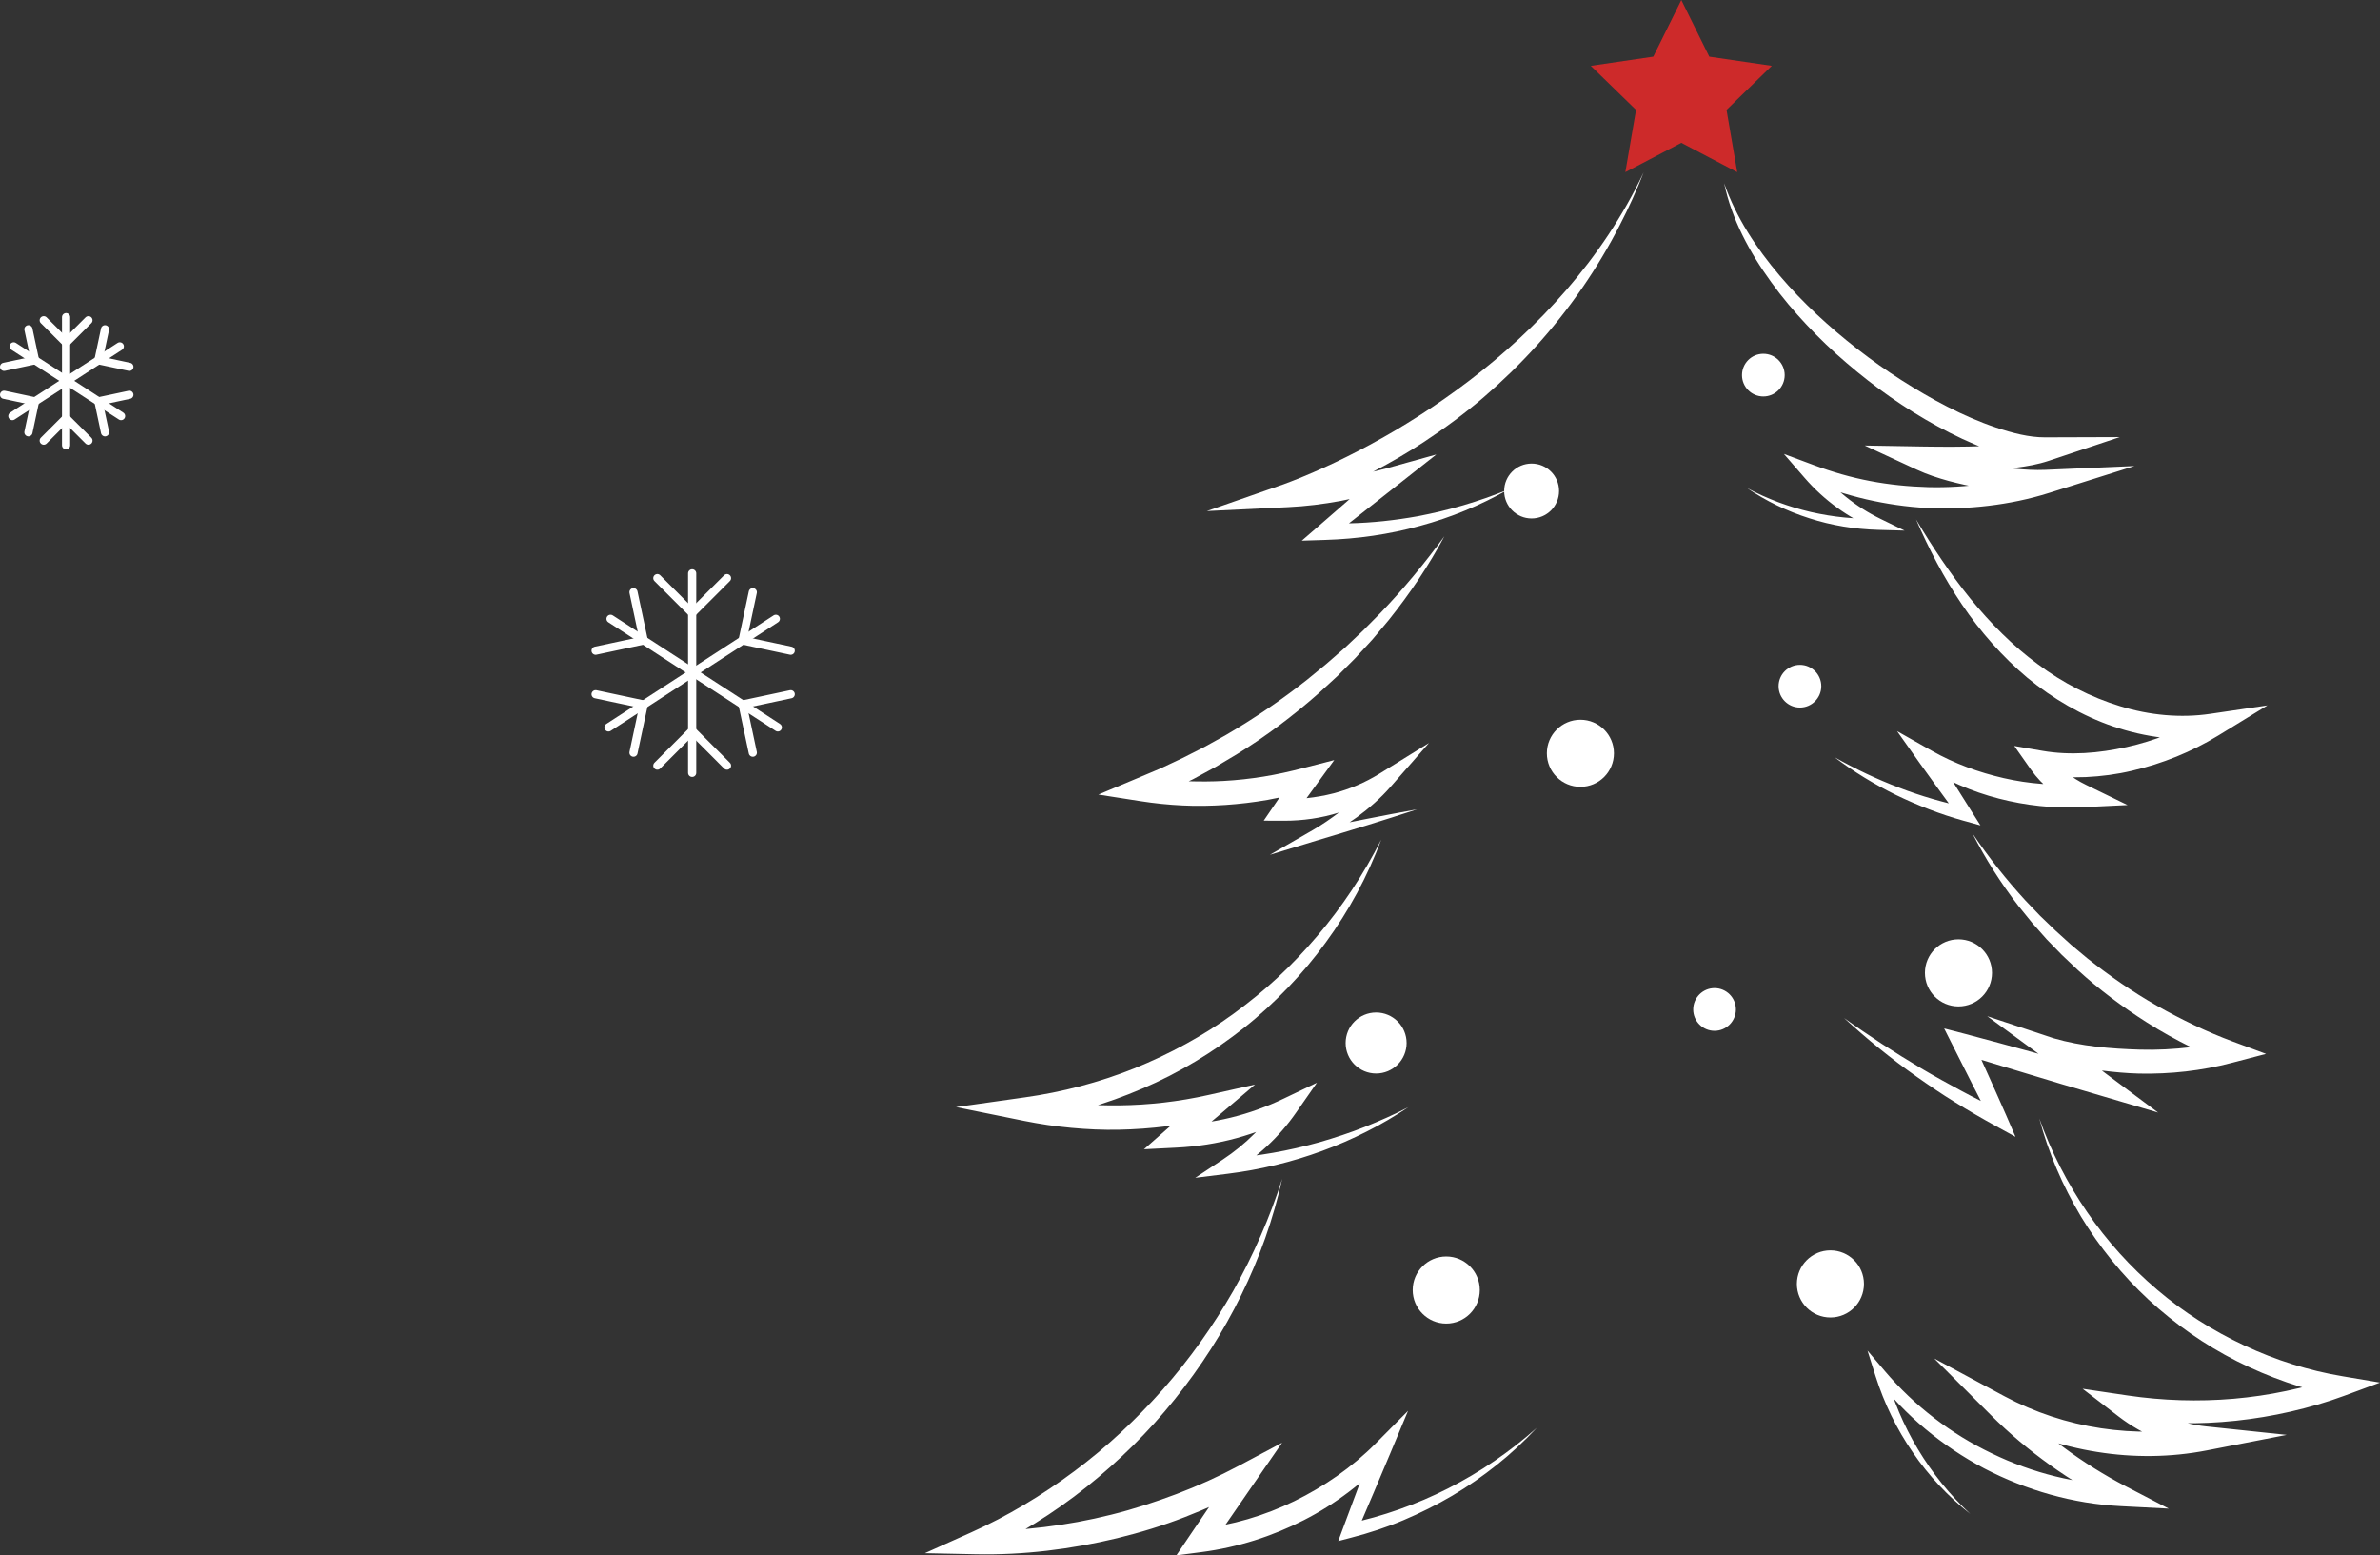 <svg width="390.298" height="255.005" viewBox="0 0 390.298 255.005" fill="none" xmlns="http://www.w3.org/2000/svg" xmlns:xlink="http://www.w3.org/1999/xlink">
	<rect x="0" y="0" width="390.298" height="255.005" fill="#333333" stroke="none"/>
	<desc>
			Created with Pixso.
	</desc>
	<defs/>
	<path id="Vector" d="M269.543 28.265C255.993 56.986 226.696 73.404 210.506 79.395L197.908 83.791L211.216 83.148C214.111 83.014 217.006 82.652 219.861 82.129C220.357 82.035 220.839 81.915 221.335 81.821L216.417 86.096L213.481 88.643L217.288 88.522C222.568 88.361 227.822 87.624 232.875 86.217C237.941 84.85 242.806 82.84 247.309 80.266C242.511 82.236 237.538 83.684 232.513 84.635C228.773 85.305 224.994 85.721 221.214 85.801L228.907 79.743L235.542 74.517L227.339 76.795C226.616 76.996 225.892 77.157 225.168 77.331C228.05 75.843 230.864 74.208 233.558 72.426C236.935 70.201 240.206 67.789 243.275 65.162C246.344 62.522 249.252 59.694 251.959 56.705C257.374 50.701 261.998 44.013 265.656 36.856C267.104 34.069 268.404 31.187 269.543 28.265Z" fill="#FFFFFF" fill-opacity="1" fill-rule="nonzero"/>
	<path id="Vector" d="M282.745 30.048C284.715 35.69 288.025 40.676 291.818 45.152C295.625 49.629 299.98 53.622 304.604 57.228C306.923 59.024 309.308 60.726 311.774 62.294C314.24 63.862 316.76 65.363 319.347 66.676C321.933 68.003 324.587 69.169 327.294 70.08C329.974 70.992 332.776 71.716 335.362 71.702L347.612 71.662L336.019 75.535C334.169 76.152 332.4 76.447 330.645 76.674C328.889 76.902 327.147 77.023 325.418 77.117C321.96 77.291 318.516 77.264 315.098 77.184L316.009 73.391C317.39 74.047 318.971 74.57 320.566 75.013C322.161 75.455 323.809 75.83 325.458 76.138C327.106 76.447 328.782 76.688 330.444 76.849C332.105 77.009 333.767 77.103 335.349 77.036L350.038 76.406L336.032 80.816C332.802 81.834 329.465 82.518 326.115 82.92C322.764 83.322 319.373 83.442 316.009 83.282C312.645 83.107 309.295 82.612 306.025 81.861C302.755 81.097 299.538 80.065 296.455 78.725L297.983 76.648C300.717 80.199 304.336 83.094 308.41 85.078L312.337 86.994L308.035 86.874C304.175 86.766 300.342 86.15 296.71 84.97C293.065 83.818 289.607 82.142 286.484 80.011C289.808 81.794 293.359 83.107 296.991 83.952C300.624 84.769 304.349 85.171 308.035 84.997L307.66 86.793C303.183 84.97 299.136 82.035 295.933 78.336L292.542 74.423L297.461 76.259C300.449 77.371 303.532 78.269 306.668 78.859C309.804 79.462 312.98 79.77 316.157 79.864C319.333 79.945 322.509 79.757 325.646 79.301C328.782 78.846 331.878 78.108 334.88 77.143L335.577 80.909C333.687 81.003 331.891 80.896 330.095 80.735C328.313 80.561 326.544 80.32 324.788 80.011C323.032 79.69 321.29 79.315 319.548 78.846C317.805 78.363 316.076 77.814 314.321 76.996L305.797 73.042L315.232 73.203C318.609 73.257 321.96 73.27 325.284 73.136C326.946 73.056 328.594 72.948 330.202 72.747C331.811 72.546 333.406 72.278 334.786 71.823L335.443 75.656C332.052 75.616 329.01 74.744 326.074 73.739C323.166 72.667 320.392 71.34 317.711 69.879C312.351 66.958 307.392 63.433 302.808 59.493C300.503 57.536 298.318 55.432 296.254 53.234C294.19 51.036 292.22 48.717 290.465 46.265C286.9 41.359 283.978 35.918 282.745 30.048Z" fill="#FFFFFF" fill-opacity="1" fill-rule="nonzero"/>
	<path id="Vector" d="M228.065 128.97L234.337 121.813L226.188 126.866C223.87 128.3 221.323 129.386 218.697 130.069C217.236 130.444 215.748 130.699 214.26 130.86L218.804 124.614L213.644 125.941C211.526 126.491 209.382 126.973 207.211 127.322C205.053 127.67 202.868 127.911 200.67 128.032C198.767 128.139 196.851 128.139 194.948 128.086L195.618 127.764L199.29 125.767L202.882 123.623C207.626 120.701 212.089 117.337 216.244 113.665L219.313 110.85L222.248 107.902L225.063 104.846L227.73 101.67C231.187 97.354 234.283 92.77 236.87 87.919C233.64 92.355 230.155 96.564 226.389 100.49L223.521 103.385L220.573 106.173L217.517 108.84L214.381 111.413C210.146 114.764 205.669 117.793 201.019 120.513L197.494 122.47L193.902 124.293L190.257 126.008L186.544 127.576L180.125 130.27L186.987 131.342C189.292 131.704 191.61 131.945 193.943 132.053C196.275 132.173 198.606 132.12 200.938 131.972C203.271 131.811 205.576 131.543 207.881 131.141C208.538 131.021 209.181 130.887 209.824 130.753L209.167 131.718L207.238 134.546L210.602 134.559C213.644 134.559 216.686 134.13 219.568 133.219C218.214 134.237 216.82 135.202 215.346 136.06L208.243 140.148L215.989 137.789C218.723 136.958 221.471 136.154 224.205 135.296C226.939 134.452 229.66 133.58 232.38 132.696C229.566 133.205 226.751 133.728 223.937 134.291C223.066 134.452 222.194 134.639 221.323 134.813C221.739 134.532 222.141 134.251 222.543 133.969C224.526 132.508 226.416 130.86 228.065 128.97Z" fill="#FFFFFF" fill-opacity="1" fill-rule="nonzero"/>
	<path id="Vector" d="M314.213 85.158C316.907 89.688 319.829 94.071 323.099 98.118C326.396 102.139 330.042 105.865 334.183 108.894C338.271 111.963 342.867 114.308 347.692 115.782C352.504 117.27 357.583 117.752 362.475 117.029L371.843 115.648L363.748 120.607C359.379 123.274 354.621 125.191 349.649 126.357C347.17 126.946 344.623 127.281 342.05 127.402C339.477 127.509 336.89 127.389 334.317 126.92L336.26 123.877C337.667 125.914 339.758 127.549 342.09 128.675L348.898 131.986L341.366 132.348C336.796 132.562 332.199 132.066 327.79 130.927C323.38 129.801 319.172 127.938 315.326 125.553L317.269 123.489C319.279 126.584 321.236 129.721 323.206 132.843L324.774 135.323L322.014 134.559C318.18 133.5 314.468 132.039 310.903 130.324C307.351 128.568 303.974 126.517 300.851 124.145C304.269 126.075 307.794 127.75 311.426 129.131C315.044 130.538 318.784 131.584 322.536 132.401L321.343 134.117C319.172 131.128 316.974 128.153 314.843 125.151L311.104 119.87L316.8 123.087C320.486 125.177 324.506 126.638 328.607 127.576C332.722 128.514 336.957 128.836 341.125 128.528L340.401 132.187C337.56 130.833 334.933 128.849 333.03 126.142L330.323 122.296L334.974 123.1C337.212 123.489 339.517 123.582 341.835 123.462C344.141 123.341 346.446 122.979 348.738 122.483C353.294 121.465 357.717 119.723 361.711 117.337L362.984 120.902C357.422 121.652 351.793 120.862 346.607 119.119C341.407 117.35 336.635 114.536 332.454 111.105C328.326 107.62 324.748 103.546 321.759 99.137C318.77 94.714 316.304 89.996 314.213 85.158Z" fill="#FFFFFF" fill-opacity="1" fill-rule="nonzero"/>
	<path id="Vector" d="M226.508 137.655C224.297 143.632 221.214 149.315 217.421 154.501C215.532 157.115 213.454 159.581 211.216 161.913C208.978 164.245 206.606 166.456 204.059 168.467C198.98 172.487 193.378 175.891 187.387 178.451C181.41 181.025 175.11 182.874 168.637 183.799L168.744 179.939C171.17 180.408 173.623 180.743 176.075 180.958C178.541 181.172 181.007 181.239 183.474 181.226C188.406 181.172 193.351 180.609 198.162 179.523L205.815 177.808L199.851 182.887C197.948 184.509 196.018 186.117 194.088 187.726L192.801 184.429C198.9 184.308 204.971 182.78 210.492 180.127L215.961 177.513L212.543 182.418C209.742 186.453 206.083 189.87 201.848 192.269L201.071 189.937C206.231 189.589 211.364 188.677 216.376 187.27C218.882 186.546 221.362 185.729 223.801 184.764C226.227 183.785 228.639 182.74 230.971 181.52C228.773 182.968 226.508 184.335 224.136 185.514C221.777 186.707 219.338 187.779 216.832 188.691C211.846 190.527 206.619 191.787 201.298 192.443L196.005 193.1L200.521 190.111C204.274 187.632 207.517 184.415 209.889 180.649L211.94 182.941C206.123 186.091 199.57 187.833 192.935 188.155L187.601 188.423L191.649 184.858C193.525 183.196 195.415 181.547 197.318 179.926L199.007 183.29C193.927 184.469 188.727 185.112 183.5 185.219C180.887 185.273 178.287 185.152 175.687 184.911C173.087 184.67 170.5 184.281 167.954 183.772L156.776 181.507L168.061 179.912C174.186 179.054 180.23 177.473 185.993 175.168C191.743 172.836 197.264 169.86 202.304 166.188C204.823 164.339 207.262 162.382 209.541 160.251C211.833 158.12 213.99 155.842 216.028 153.443C220.115 148.645 223.627 143.337 226.508 137.655Z" fill="#FFFFFF" fill-opacity="1" fill-rule="nonzero"/>
	<path id="Vector" d="M365.972 174.256L371.614 172.782L366.2 170.772C361.898 169.177 357.756 167.167 353.736 164.902C349.728 162.623 345.936 159.983 342.304 157.115L339.637 154.89L337.063 152.558L334.557 150.146L332.145 147.626C328.995 144.195 326.087 140.523 323.46 136.623C325.591 140.818 328.137 144.825 331.032 148.564L333.271 151.325L335.629 153.992L338.122 156.552L340.709 159.005C344.22 162.221 348.067 165.089 352.101 167.649C354.419 169.123 356.832 170.464 359.311 171.683C356.51 172.018 353.696 172.166 350.881 172.085C346.11 171.938 341.352 171.549 336.782 170.222L325.886 166.604L334.302 172.769L333.485 172.541C329.786 171.536 326.087 170.504 322.388 169.539L318.823 168.614L320.444 171.831L323.514 177.902C323.956 178.773 324.398 179.631 324.84 180.502C323.768 179.966 322.709 179.416 321.664 178.853C319.453 177.661 317.255 176.454 315.084 175.168C312.926 173.881 310.781 172.554 308.664 171.174C306.56 169.78 304.456 168.386 302.405 166.899C304.281 168.601 306.184 170.276 308.168 171.871C310.138 173.466 312.162 175.007 314.239 176.468C316.317 177.929 318.421 179.376 320.592 180.703C322.75 182.043 324.961 183.33 327.199 184.563L330.523 186.385L328.982 182.82C328.084 180.743 327.132 178.679 326.221 176.615L324.934 173.76C327.454 174.524 329.974 175.288 332.493 176.052L338.001 177.714L343.51 179.336L353.91 182.405L345.198 175.905L344.689 175.516C346.713 175.771 348.75 175.958 350.787 176.012C355.894 176.119 361.027 175.556 365.972 174.256Z" fill="#FFFFFF" fill-opacity="1" fill-rule="nonzero"/>
	<path id="Vector" d="M210.265 193.274C208.818 199.828 206.553 206.234 203.564 212.305C200.589 218.39 196.903 224.126 192.641 229.42C188.393 234.727 183.501 239.525 178.167 243.801C172.833 248.063 166.976 251.681 160.798 254.63L160.034 251.065C167.512 251.025 174.991 250.153 182.241 248.331C185.873 247.433 189.425 246.267 192.923 244.953C196.421 243.626 199.825 242.085 203.122 240.33L210.252 236.537L205.668 243.171L198.445 253.638L196.635 250.663C202.036 250.073 207.344 248.505 212.249 246.119C217.154 243.72 221.711 240.571 225.584 236.671L230.905 231.31L228.01 238.239C226.174 242.635 224.298 247.017 222.421 251.4L221.068 249.818C223.909 249.229 226.71 248.425 229.458 247.46C232.205 246.495 234.899 245.342 237.499 244.015C240.099 242.688 242.632 241.201 245.058 239.539C247.484 237.877 249.816 236.068 252.013 234.098C249.99 236.255 247.832 238.292 245.5 240.142C243.181 241.991 240.729 243.707 238.156 245.221C235.582 246.736 232.902 248.076 230.141 249.242C227.38 250.408 224.512 251.346 221.604 252.097L219.459 252.66L220.25 250.529C221.912 246.066 223.574 241.589 225.289 237.14L227.715 238.708C223.735 242.97 219.031 246.575 213.817 249.229C208.604 251.896 202.948 253.692 197.104 254.456L192.909 255.005L195.295 251.48L202.425 240.959L204.971 243.801C201.541 245.664 197.989 247.299 194.357 248.706C190.725 250.127 186.986 251.266 183.193 252.191C175.607 254.013 167.807 254.978 160.007 254.817L151.671 254.643L159.23 251.252C165.22 248.572 170.89 245.154 176.17 241.214C181.464 237.287 186.302 232.744 190.698 227.798C195.081 222.84 198.94 217.398 202.251 211.622C205.521 205.805 208.228 199.68 210.265 193.274Z" fill="#FFFFFF" fill-opacity="1" fill-rule="nonzero"/>
	<path id="Vector" d="M334.424 183.37C336.368 188.825 339.021 193.998 342.278 198.729C345.521 203.46 349.395 207.749 353.737 211.434C358.066 215.133 362.917 218.189 368.051 220.588C373.184 223 378.625 224.716 384.187 225.641L390.298 226.673L384.428 228.844C381.573 229.903 378.638 230.747 375.663 231.43C372.688 232.114 369.672 232.61 366.643 232.932C360.572 233.575 354.421 233.481 348.363 232.596L349.837 229.125C353.281 231.739 357.463 233.401 361.751 233.856L374.993 235.25L361.899 237.797C355.975 238.949 349.864 239.003 343.927 238.051C337.989 237.113 332.199 235.17 326.919 232.302L329.211 229.246C332.039 232.141 335.094 234.821 338.351 237.247C341.608 239.673 345.052 241.831 348.657 243.707L355.653 247.339L347.813 246.937C339.959 246.535 332.28 244.337 325.391 240.745C318.516 237.1 312.378 232.06 307.714 225.895L309.255 225.105C310.381 229.474 312.177 233.682 314.509 237.582C316.854 241.482 319.735 245.087 323.113 248.21C319.494 245.369 316.291 241.951 313.678 238.118C311.037 234.299 308.973 230.05 307.566 225.587L306.253 221.432L309.107 224.796C313.932 230.479 319.963 235.103 326.651 238.292C333.312 241.522 340.63 243.345 347.974 243.533L347.13 246.776C343.323 244.886 339.678 242.688 336.22 240.222C332.762 237.743 329.492 235.009 326.477 231.993L317.202 222.732L328.755 228.938C333.66 231.564 339.035 233.333 344.543 234.164C350.051 234.995 355.694 234.915 361.162 233.91L361.323 237.85C356.297 237.287 351.472 235.331 347.465 232.261L341.527 227.691L348.926 228.79C354.662 229.635 360.505 229.822 366.295 229.326C369.19 229.072 372.071 228.656 374.913 228.053C377.767 227.463 380.568 226.686 383.329 225.761L383.584 228.964C377.754 227.798 372.098 225.828 366.818 223.161C361.537 220.481 356.659 217.063 352.33 213.069C348.014 209.062 344.288 204.452 341.259 199.453C338.23 194.373 335.912 188.972 334.424 183.37Z" fill="#FFFFFF" fill-opacity="1" fill-rule="nonzero"/>
	<path id="Vector" d="M275.722 0L280.306 9.288L290.559 10.789L283.134 18.013L284.89 28.225L275.722 23.414L266.542 28.225L268.297 18.013L260.873 10.789L271.125 9.288L275.722 0Z" fill="#CD2A2A" fill-opacity="1" fill-rule="nonzero"/>
	<circle id="Ellipse 1" cx="251.171" cy="80.5" r="4.5" fill="#FFFFFF" fill-opacity="1"/>
	<circle id="Ellipse 7" cx="289.171" cy="61.5" r="3.5" fill="#FFFFFF" fill-opacity="1"/>
	<circle id="Ellipse 2" cx="295.171" cy="112.5" r="3.5" fill="#FFFFFF" fill-opacity="1"/>
	<circle id="Ellipse 6" cx="225.671" cy="171" r="5" fill="#FFFFFF" fill-opacity="1"/>
	<circle id="Ellipse 5" cx="281.171" cy="165.5" r="3.5" fill="#FFFFFF" fill-opacity="1"/>
	<circle id="Ellipse 3" cx="259.171" cy="123.5" r="5.5" fill="#FFFFFF" fill-opacity="1"/>
	<circle id="Ellipse 9" cx="300.171" cy="210.5" r="5.5" fill="#FFFFFF" fill-opacity="1"/>
	<circle id="Ellipse 8" cx="237.171" cy="211.5" r="5.5" fill="#FFFFFF" fill-opacity="1"/>
	<circle id="Ellipse 4" cx="321.171" cy="159.5" r="5.5" fill="#FFFFFF" fill-opacity="1"/>
	<path id="Vector" d="M10.839 52L10.839 73" stroke="#FFFFFF" stroke-opacity="1" stroke-width="1.34" stroke-linecap="round"/>
	<path id="Vector" d="M14.506 52.507L10.839 56.174L7.172 52.507" stroke="#FFFFFF" stroke-opacity="1" stroke-width="1.34" stroke-linecap="round"/>
	<path id="Vector" d="M14.506 72.239L10.839 68.573L7.172 72.239" stroke="#FFFFFF" stroke-opacity="1" stroke-width="1.34" stroke-linecap="round"/>
	<path id="Vector" d="M19.648 56.785L2.029 68.215" stroke="#FFFFFF" stroke-opacity="1" stroke-width="1.34" stroke-linecap="round"/>
	<path id="Vector" d="M21.215 60.14L16.144 59.061L17.224 53.983" stroke="#FFFFFF" stroke-opacity="1" stroke-width="1.34" stroke-linecap="round"/>
	<path id="Vector" d="M4.663 70.874L5.742 65.803L0.671 64.724" stroke="#FFFFFF" stroke-opacity="1" stroke-width="1.34" stroke-linecap="round"/>
	<path id="Vector" d="M2.244 56.785L19.857 68.215" stroke="#FFFFFF" stroke-opacity="1" stroke-width="1.34" stroke-linecap="round"/>
	<path id="Vector" d="M0.671 60.14L5.742 59.061L4.663 53.983" stroke="#FFFFFF" stroke-opacity="1" stroke-width="1.34" stroke-linecap="round"/>
	<path id="Vector" d="M17.224 70.874L16.144 65.803L21.215 64.724" stroke="#FFFFFF" stroke-opacity="1" stroke-width="1.34" stroke-linecap="round"/>
	<path id="Vector" d="M113.508 94L113.508 126.709" stroke="#FFFFFF" stroke-opacity="1" stroke-width="1.34" stroke-linecap="round"/>
	<path id="Vector" d="M119.219 94.79L113.508 100.501L107.797 94.79" stroke="#FFFFFF" stroke-opacity="1" stroke-width="1.34" stroke-linecap="round"/>
	<path id="Vector" d="M119.219 125.524L113.508 119.813L107.797 125.524" stroke="#FFFFFF" stroke-opacity="1" stroke-width="1.34" stroke-linecap="round"/>
	<path id="Vector" d="M127.23 101.453L99.787 119.256" stroke="#FFFFFF" stroke-opacity="1" stroke-width="1.34" stroke-linecap="round"/>
	<path id="Vector" d="M129.67 106.679L121.771 104.998L123.452 97.089" stroke="#FFFFFF" stroke-opacity="1" stroke-width="1.34" stroke-linecap="round"/>
	<path id="Vector" d="M103.888 123.398L105.569 115.499L97.671 113.818" stroke="#FFFFFF" stroke-opacity="1" stroke-width="1.34" stroke-linecap="round"/>
	<path id="Vector" d="M100.121 101.453L127.554 119.256" stroke="#FFFFFF" stroke-opacity="1" stroke-width="1.34" stroke-linecap="round"/>
	<path id="Vector" d="M97.671 106.679L105.569 104.998L103.888 97.089" stroke="#FFFFFF" stroke-opacity="1" stroke-width="1.34" stroke-linecap="round"/>
	<path id="Vector" d="M123.452 123.398L121.771 115.499L129.67 113.818" stroke="#FFFFFF" stroke-opacity="1" stroke-width="1.34" stroke-linecap="round"/>
</svg>

